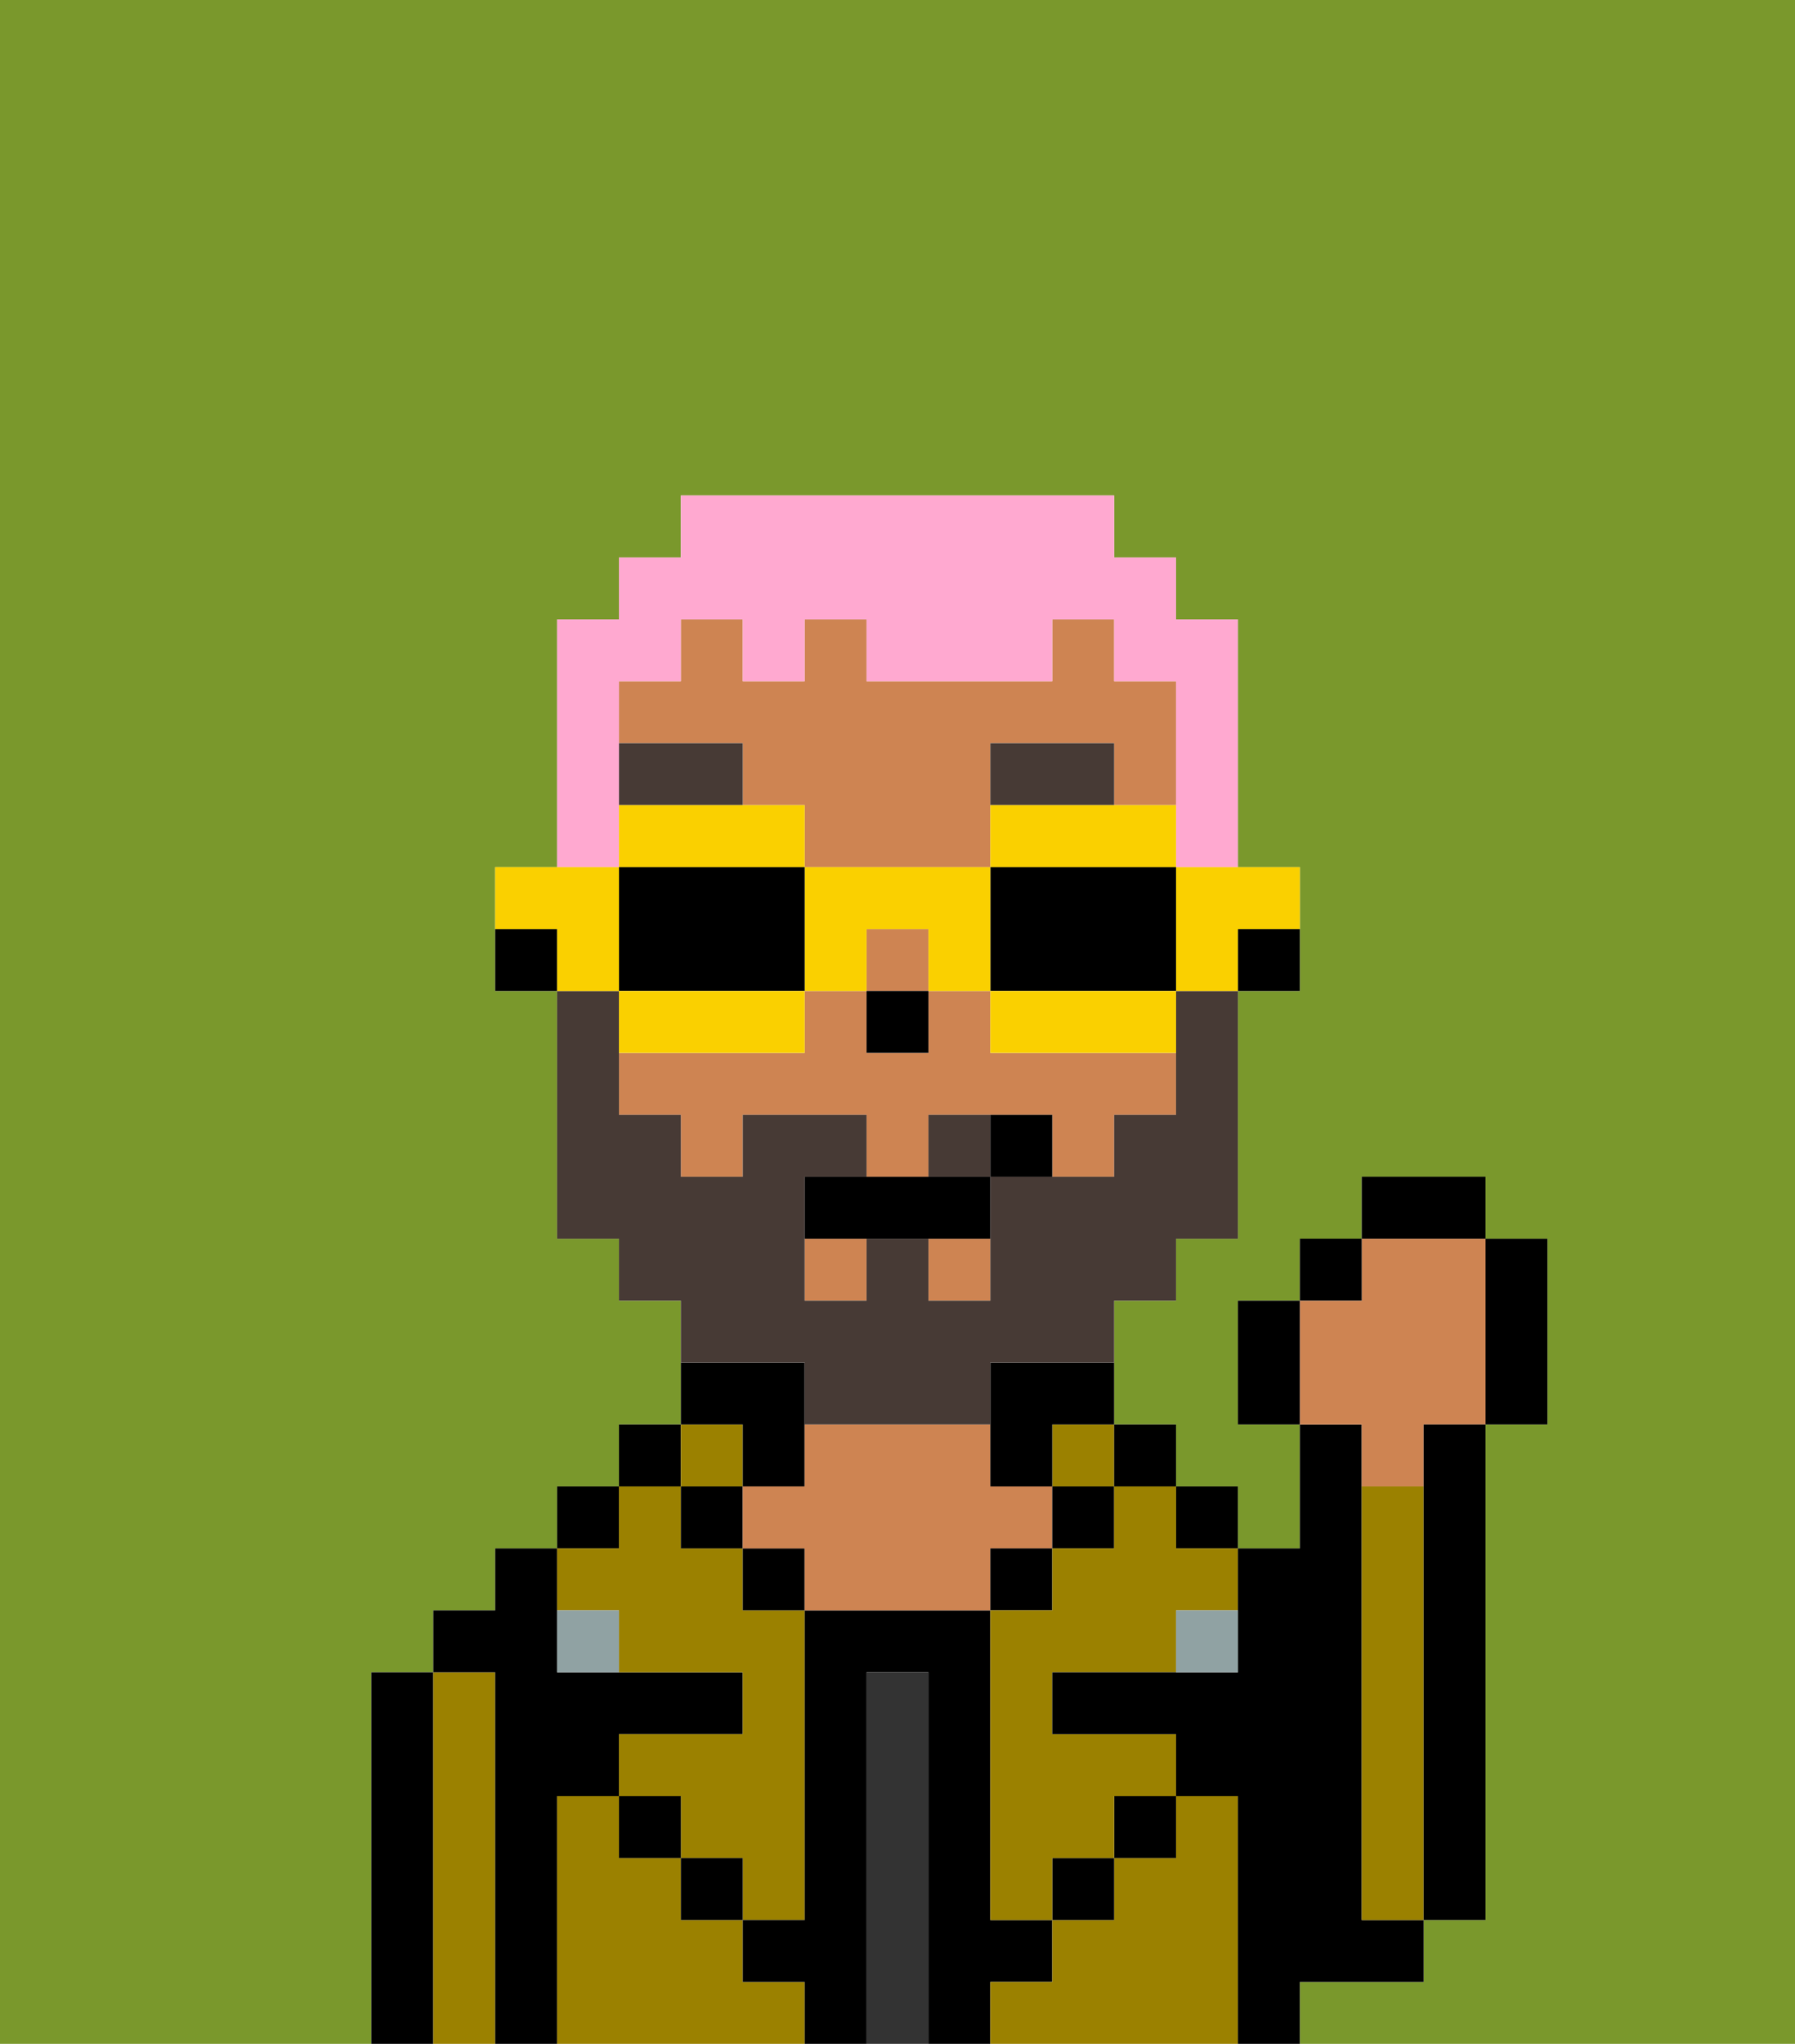 <svg xmlns="http://www.w3.org/2000/svg" viewBox="0 0 29 33"><defs><style>polygon,rect,path{shape-rendering:crispedges;}.eb294-1{fill:#7a982c;}.eb294-2{fill:#000000;}.eb294-3{fill:#9b8100;}.eb294-4{fill:#333333;}.eb294-5{fill:#ce8452;}.eb294-6{fill:#90a2a3;}.eb294-7{fill:#473a35;}.eb294-8{fill:#473a35;}.eb294-9{fill:#ffa9d0;}.eb294-10{fill:#fad000;}</style></defs><path class="eb294-1" d="M0,33H6V27H7V26H8V25H9V24h1V23h1V21H10V20H9V16H8V14H9V10h1V9h1V8h7V9h1v1h1v4h1v2H20v4H19v1H18v2h1v1h1v1h1V23H20V21h1V20h1V19h2v1h1v3H24v8H23v1H21v1h8V0H0Z"/><path class="eb294-2" d="M7,27H6v6H7V27Z"/><path class="eb294-3" d="M8,27H7v6H8V27Z"/><path class="eb294-2" d="M9,29h1V28h2V27H9V25H8v1H7v1H8v6H9V29Z"/><rect class="eb294-2" x="9" y="24" width="1" height="1"/><path class="eb294-3" d="M12,32V31H11V30H10V29H9v4h4V32Z"/><rect class="eb294-2" x="10" y="23" width="1" height="1"/><path class="eb294-3" d="M10,26v1h2v1H10v1h1v1h1v1h1V26H12V25H11V24H10v1H9v1Z"/><rect class="eb294-2" x="10" y="29" width="1" height="1"/><rect class="eb294-3" x="11" y="23" width="1" height="1"/><rect class="eb294-2" x="11" y="24" width="1" height="1"/><rect class="eb294-2" x="11" y="30" width="1" height="1"/><path class="eb294-2" d="M12,24h1V22H11v1h1Z"/><rect class="eb294-2" x="12" y="25" width="1" height="1"/><path class="eb294-2" d="M17,32V31H16V26H13v5H12v1h1v1h1V27h1v6h1V32Z"/><path class="eb294-4" d="M15,27H14v6h1V27Z"/><path class="eb294-5" d="M17,25V24H16V23H13v1H12v1h1v1h3V25Z"/><rect class="eb294-2" x="16" y="25" width="1" height="1"/><path class="eb294-3" d="M20,29H19v1H18v1H17v1H16v1h4V29Z"/><rect class="eb294-3" x="17" y="23" width="1" height="1"/><rect class="eb294-2" x="17" y="24" width="1" height="1"/><rect class="eb294-2" x="17" y="30" width="1" height="1"/><rect class="eb294-2" x="18" y="23" width="1" height="1"/><rect class="eb294-2" x="18" y="29" width="1" height="1"/><rect class="eb294-2" x="19" y="24" width="1" height="1"/><path class="eb294-3" d="M18,25H17v1H16v5h1V30h1V29h1V28H17V27h2V26h1V25H19V24H18Z"/><path class="eb294-2" d="M22,32h1V31H22V23H21v2H20v2H17v1h2v1h1v4h1V32Z"/><path class="eb294-5" d="M23,24V23h1V20H22v1H21v2h1v1Z"/><path class="eb294-3" d="M23,24H22v7h1V24Z"/><path class="eb294-2" d="M23,29v2h1V23H23v6Z"/><path class="eb294-6" d="M9,26v1h1V26Z"/><path class="eb294-6" d="M19,27h1V26H19Z"/><path class="eb294-2" d="M20,16h1V15H20Z"/><path class="eb294-5" d="M16,17V16H15v1H14V16H13v1H10v1h1v1h1V18h2v1h1V18h2v1h1V18h1V17H16Z"/><rect class="eb294-5" x="14" y="15" width="1" height="1"/><rect class="eb294-5" x="13" y="20" width="1" height="1"/><path class="eb294-5" d="M12,13h1v1h3V12h2v1h1V11H18V10H17v1H14V10H13v1H12V10H11v1H10v1h2Z"/><rect class="eb294-5" x="15" y="20" width="1" height="1"/><path class="eb294-2" d="M16,23v1h1V23h1V22H16Z"/><path class="eb294-2" d="M8,15v1H9V15Z"/><rect class="eb294-2" x="14" y="16" width="1" height="1"/><path class="eb294-7" d="M18,13V12H16v1h2Z"/><path class="eb294-7" d="M12,12H10v1h2Z"/><path class="eb294-8" d="M15,18v1h1V18Z"/><path class="eb294-8" d="M13,23h3V22h2V21h1V20h1V16H19v2H18v1H16v2H15V20H14v1H13V19h1V18H12v1H11V18H10V16H9v4h1v1h1v1h2Z"/><path class="eb294-2" d="M14,19H13v1h3V19H14Z"/><path class="eb294-2" d="M16,18v1h1V18Z"/><path class="eb294-2" d="M20,21v2h1V21Z"/><rect class="eb294-2" x="21" y="19.999" width="1" height="1"/><rect class="eb294-2" x="22" y="18.999" width="2" height="1"/><path class="eb294-2" d="M24,23h1V20H24v3Z"/><path class="eb294-9" d="M10,13V11h1V10h1v1h1V10h1v1h3V10h1v1h1v3h1V10H19V9H18V8H11V9H10v1H9v4h1Z"/><path class="eb294-10" d="M19,15v1h1V15h1V14H19Z"/><path class="eb294-10" d="M17,13H16v1h3V13H17Z"/><path class="eb294-2" d="M19,14H16v2h3V14Z"/><path class="eb294-10" d="M16,16v1h3V16H16Z"/><path class="eb294-10" d="M13,14v2h1V15h1v1h1V14H13Z"/><path class="eb294-10" d="M13,14V13H10v1h3Z"/><path class="eb294-2" d="M13,16V14H10v2h3Z"/><path class="eb294-10" d="M13,17V16H10v1h3Z"/><path class="eb294-10" d="M10,15V14H8v1H9v1h1Z"/></svg>